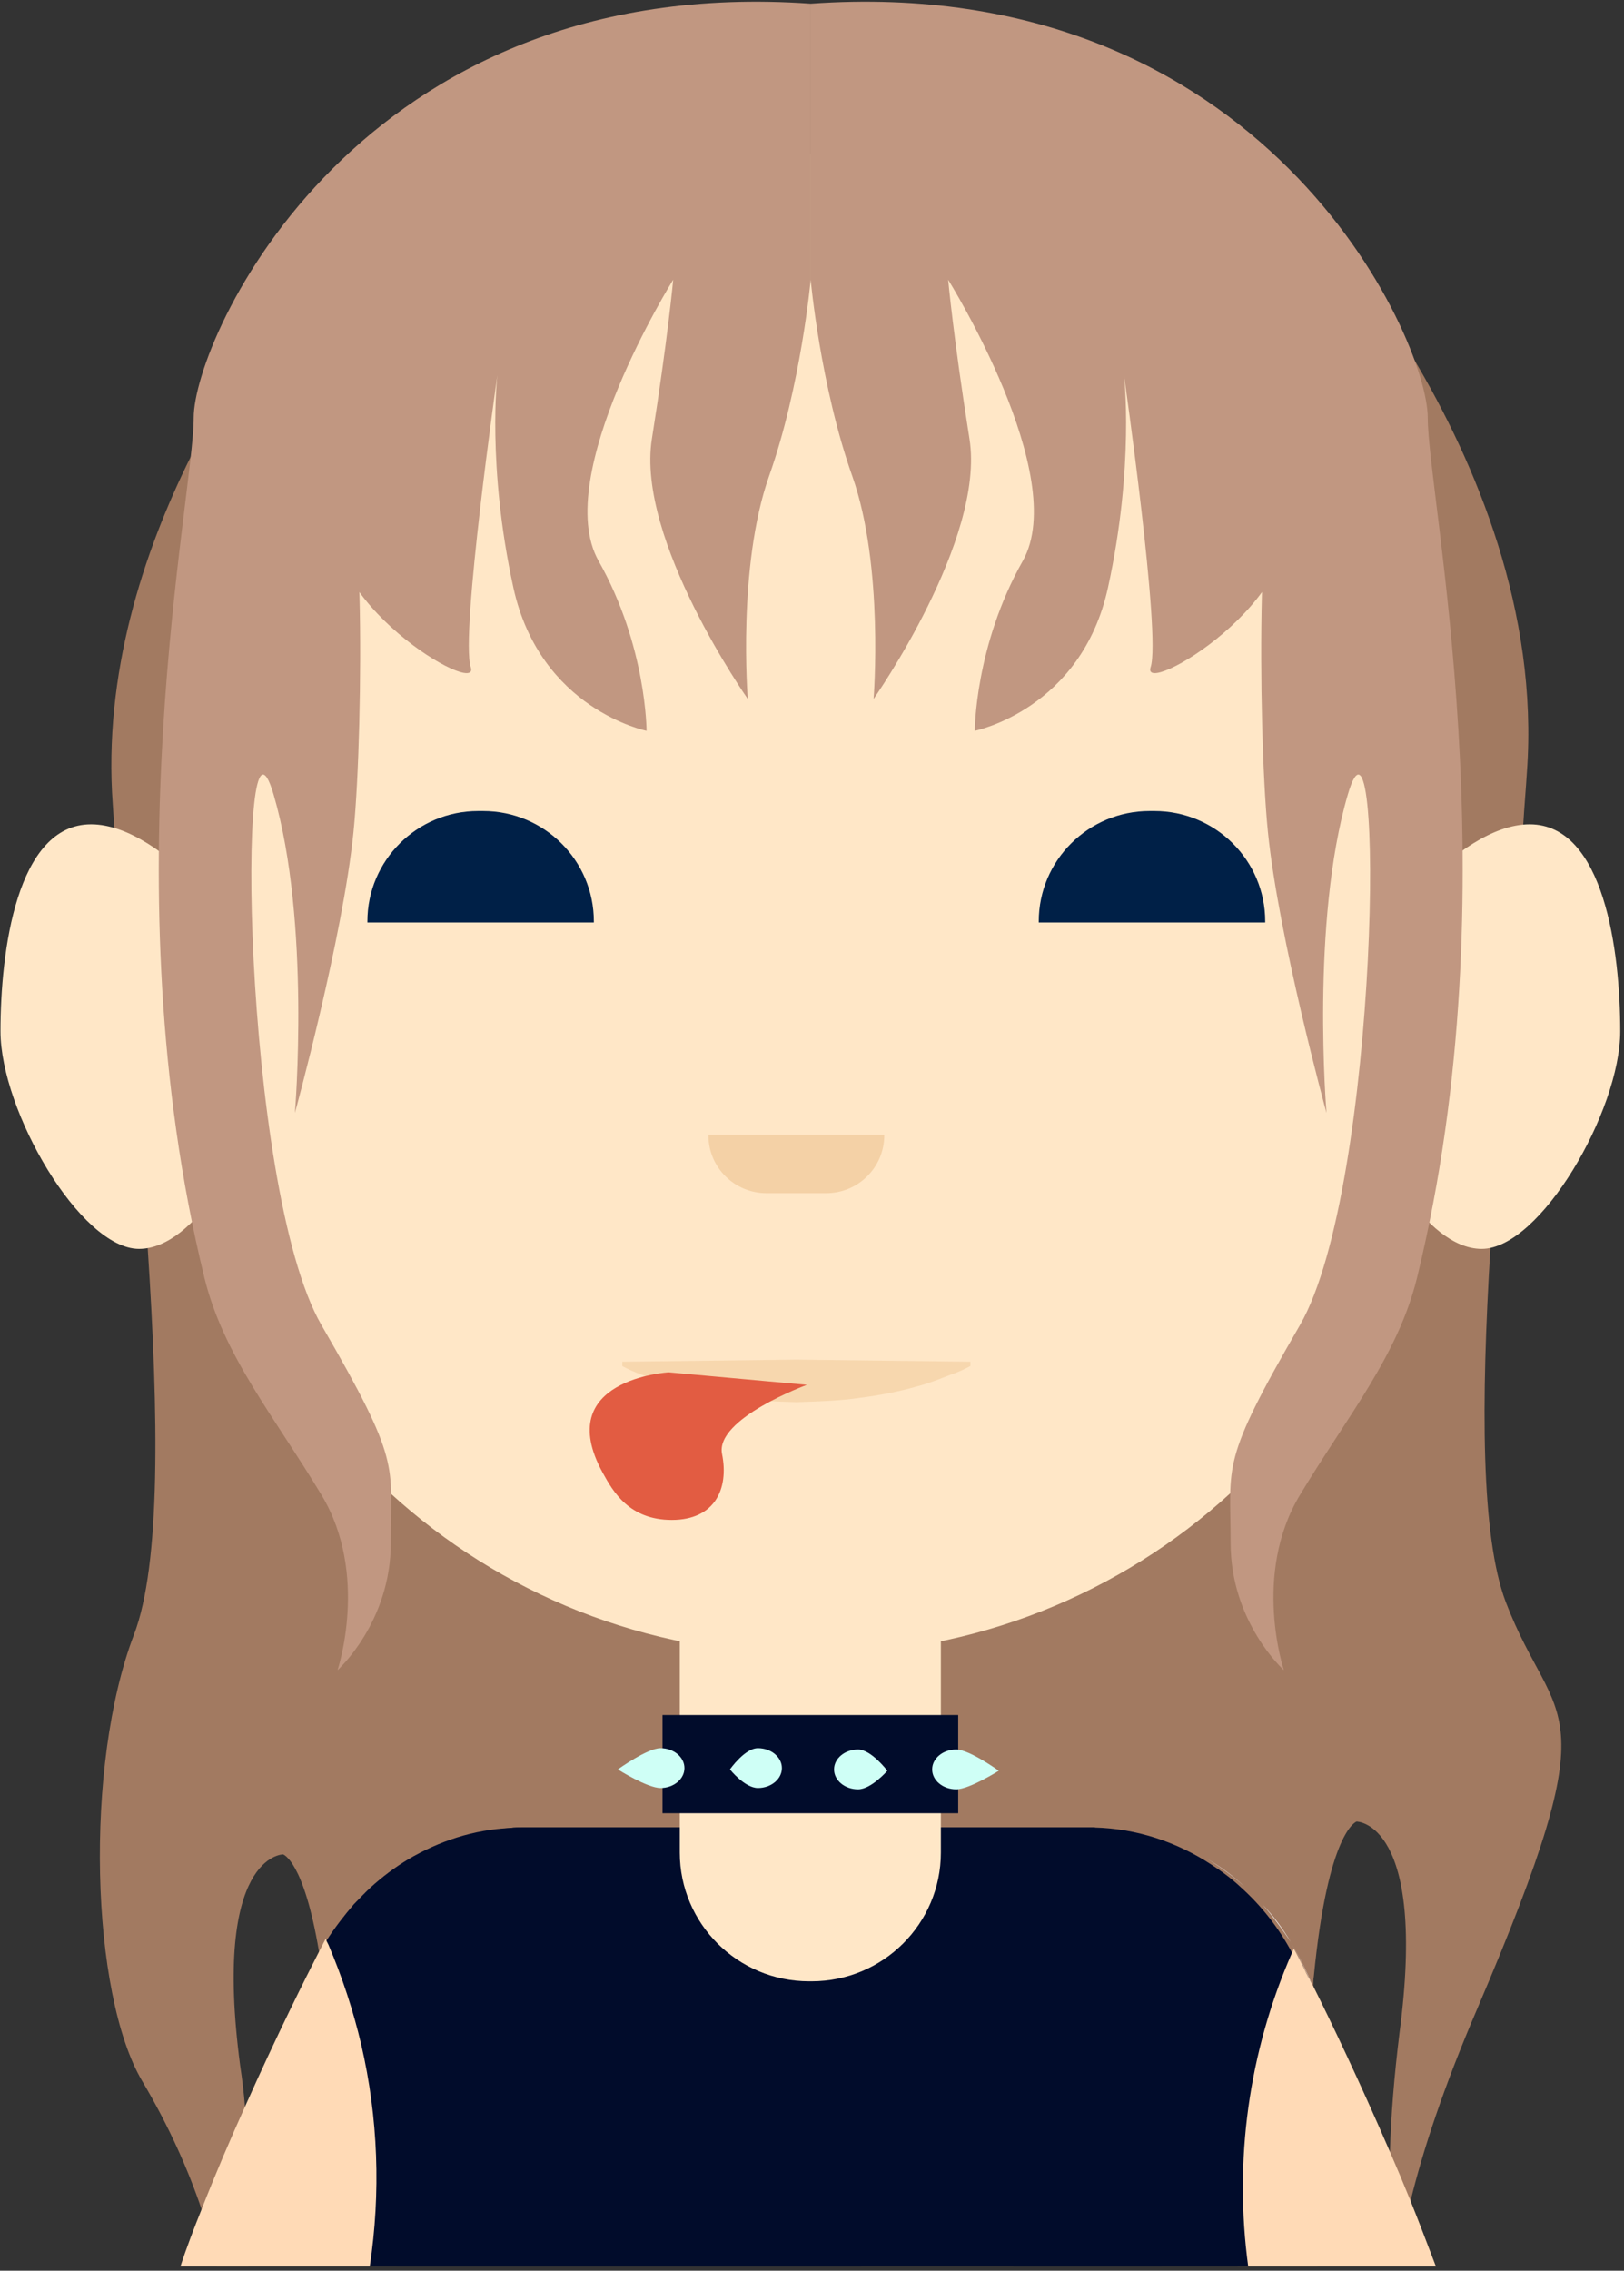 <svg viewBox="0 0 274 383" fill="none" xmlns="http://www.w3.org/2000/svg">
<rect x="0" y="0" width="274" height="383" fill="#333333" stroke="none"/>
<path d="M141.981 341.599C141.981 343.65 143.588 363.192 145.282 382.289H170.977C178.564 368.457 185.075 354.717 184.539 349.186C183.559 338.033 187.661 327.502 188.998 324.558C189.177 324.022 189.355 323.757 189.355 323.757C189.355 323.757 195.335 341.604 196.493 348.472C197.208 352.309 203.009 368.636 208.805 382.289H222.28C221.744 368.192 220.494 349.365 221.479 335.354C221.479 335.262 221.479 335.175 221.479 335.175C221.479 335.089 221.571 334.997 221.571 334.997C221.571 334.461 221.571 333.925 221.663 333.39C224.071 308.675 228.887 307.246 228.887 307.246C228.887 307.246 240.842 307.246 236.117 342.936C235.224 350.166 234.689 356.855 234.51 362.921C234.331 370.325 234.597 376.84 235.132 382.284H235.847C236.204 379.07 236.918 375.412 237.99 371.218C240.041 362.829 243.521 352.125 249.235 338.829C272.078 285.291 262.44 292.164 254.052 270.214C249.858 259.152 249.858 236.575 251.465 210.431C252.715 187.675 255.215 162.159 256.996 139.138C257.174 136.102 257.439 133.158 257.618 130.214C259.582 103.177 248.965 78.105 238.52 60.528C238.52 60.528 238.52 60.441 238.434 60.349C229.331 45.002 220.499 35.456 220.499 35.456C220.499 35.456 218.448 43.216 215.055 56.334C211.576 69.717 206.667 88.815 200.958 110.764C198.815 119.066 196.585 127.806 194.177 136.821C192.662 142.98 190.963 149.225 189.36 155.562C178.921 196.068 167.676 239.703 158.757 274.505C158.492 275.306 158.313 276.112 158.135 276.913C156.977 281.199 155.992 285.388 154.92 289.317C153.405 295.205 152.063 300.735 150.726 305.822C150.548 306.623 150.369 307.43 150.104 308.231C147.517 318.762 145.374 327.236 143.946 333.038C142.696 338.211 141.981 341.242 141.981 341.599Z" fill="#A27A61"/>
<path d="M24.018 351.059C28.569 358.733 31.778 366.049 34.013 372.651C35.085 376.044 35.977 379.254 36.6 382.289H41.952C42.396 374.702 42.309 365.605 41.33 355.345C41.151 353.115 40.886 350.794 40.529 348.472C35.799 312.782 47.758 312.782 47.758 312.782C47.758 312.782 51.238 313.762 53.825 329.201V329.466C53.912 329.823 53.912 330.18 54.004 330.624C54.361 333.033 54.718 335.711 54.983 338.834C55.162 340.528 55.249 342.314 55.34 344.186C56.233 355.875 56.412 370.243 56.412 382.284H68.101C73.81 369.973 79.52 357.212 80.147 353.911C81.306 347.043 87.285 329.196 87.285 329.196C87.285 329.196 93.265 341.599 92.102 354.625C91.658 359.442 96.475 370.417 102.811 382.284H131.899C133.328 365.151 134.665 348.911 134.665 347.038C134.665 346.503 133.506 341.686 131.542 333.563C129.848 327.048 127.705 318.394 125.118 308.221C124.94 307.419 124.761 306.613 124.496 305.812C123.246 300.639 121.817 295.195 120.302 289.307C119.322 285.47 118.338 281.454 117.266 277.26C116.373 274.046 115.572 270.658 114.679 267.265C113.786 263.693 112.807 260.035 111.914 256.29C109.949 248.795 107.898 241.034 105.847 233.09C105.669 232.197 105.398 231.483 105.22 230.59V230.504C105.133 230.233 105.041 229.968 104.954 229.702C98.709 205.431 92.107 179.823 85.857 155.552C84.25 149.215 82.556 142.97 80.948 136.811C78.805 128.245 76.576 119.857 74.525 111.918C68.28 87.825 63.106 67.569 59.805 54.992C57.483 46.068 56.147 40.981 56.147 40.981C56.147 40.981 42.942 55.171 32.232 76.763C32.232 76.855 32.232 76.855 32.232 76.942C24.115 93.269 17.421 113.795 19.028 135.653C19.115 136.99 19.206 138.332 19.293 139.669C20.9 162.154 23.401 187.497 24.916 210.426C26.788 238.892 27.145 263.872 22.594 275.74C14.206 297.7 15.278 336.339 24.018 351.059Z" fill="#A27A61"/>
<path d="M135.762 278.981H137.68C191.361 278.981 236.097 238.051 240.638 184.789L244.663 137.547C249.781 77.499 202.223 25.946 141.706 25.946H131.731C71.213 25.946 23.651 77.504 28.773 137.547L32.804 184.789C37.345 238.051 82.081 278.981 135.762 278.981Z" fill="#FFE7C7"/>
<path d="M42.33 159.625C42.33 159.625 27.947 139.037 15.364 139.037C2.782 139.037 0.083 160.523 0.083 173.947C0.083 187.376 13.568 210.647 23.457 210.647C33.345 210.647 41.437 192.743 41.437 192.743L42.33 159.625Z" fill="#FFE7C7"/>
<path d="M231.112 159.625C231.112 159.625 245.495 139.037 258.082 139.037C270.669 139.037 273.363 160.523 273.363 173.947C273.363 187.376 259.878 210.647 249.99 210.647C240.102 210.647 232.01 192.743 232.01 192.743L231.112 159.625Z" fill="#FFE7C7"/>
<path d="M222.739 338.947C221.663 334.936 219.933 331.14 217.78 327.63C219.861 331.069 221.586 334.936 222.739 338.947Z" fill="white"/>
<path d="M217.78 327.559C216.412 325.268 214.831 323.12 212.958 321.187C214.683 323.12 216.264 325.268 217.78 327.559Z" fill="white"/>
<path d="M210.081 318.323C208.137 316.46 205.983 314.884 203.754 313.598C205.983 314.955 208.142 316.532 210.081 318.323Z" fill="white"/>
<path d="M49.927 342.316C50.284 340.167 50.932 338.019 51.651 335.943C50.932 337.948 50.289 340.096 49.927 342.316Z" fill="white"/>
<path d="M49.896 342.315C49.539 343.743 52.304 344.009 55.34 344.187C57.483 344.279 59.713 344.366 60.963 344.902C61.586 345.167 62.035 345.616 62.035 346.152C62.035 347.31 67.836 367.03 68.101 368.458L66.851 382.291H195.963C193.641 359.713 191.233 338.478 189.003 324.559C187.396 314.656 185.881 308.497 184.631 308.232H88.086C87.464 308.232 86.75 308.232 86.122 308.319C79.606 308.854 73.632 311.084 68.366 314.477C66.581 315.635 64.887 316.885 63.279 318.314C60.157 321.079 57.478 324.38 55.427 328.039C54.891 328.84 54.356 329.733 53.998 330.625C53.106 332.319 52.305 334.105 51.677 335.978C50.968 338.034 50.254 340.177 49.896 342.315Z" fill="#010C2B"/>
<path d="M48.289 349.008C48.202 350.702 48.202 352.401 48.289 354.095V354.631C48.376 355.789 48.376 356.861 48.554 358.024L52.304 382.295H216.04C218.984 357.131 221.305 336.789 221.035 335.988C220.234 333.666 219.249 331.436 217.999 329.385C215.769 325.191 212.826 321.446 209.346 318.324C207.83 316.895 206.131 315.645 204.351 314.487C198.641 310.742 191.861 308.42 184.631 308.242H88.086C87.464 308.242 86.75 308.242 86.122 308.328C79.877 308.599 74.076 310.558 68.902 313.594C66.672 314.931 64.529 316.538 62.565 318.324C61.585 319.217 60.693 320.196 59.708 321.181C58.101 323.054 56.493 325.11 55.07 327.339C54.983 327.431 54.983 327.518 54.891 327.61C54.534 328.232 54.177 328.86 53.82 329.482C52.213 332.426 50.876 335.641 49.891 338.942C49.003 342.136 48.468 345.529 48.289 349.008Z" fill="#010C2B"/>
<path d="M34.013 372.652C32.763 375.774 31.513 378.989 30.442 382.29H62.386C64.259 369.887 63.815 357.218 60.958 344.906C59.621 339.197 57.743 333.482 55.427 328.043C55.335 327.865 55.248 327.686 55.157 327.507L55.065 327.329L54.978 326.972C54.978 326.972 54.534 327.773 53.82 329.201C51.677 333.395 46.769 343.12 41.33 355.345C38.921 360.697 36.421 366.499 34.013 372.652Z" fill="#FFDAB6"/>
<path d="M210.596 382.29H242.27C240.842 378.54 239.413 374.795 237.985 371.224C236.826 368.366 235.663 365.601 234.505 362.928C229.418 351.147 224.601 341.065 221.566 334.998C221.387 334.819 221.3 334.554 221.122 334.284C221.122 334.197 221.03 334.197 221.03 334.105V334.018C220.938 333.84 220.851 333.661 220.759 333.574C220.494 333.039 220.224 332.503 220.045 332.059C219.331 330.63 218.795 329.651 218.53 329.115C218.438 328.936 218.351 328.85 218.351 328.758C218.259 328.666 218.259 328.666 218.259 328.666L218.081 329.202C218.081 329.294 217.989 329.294 217.989 329.38C210.596 346.243 208.188 364.535 210.596 382.29Z" fill="#FFDAB6"/>
<path d="M136.501 334.187H136.94C148.981 334.187 158.742 324.467 158.742 312.472V258.092H114.694V312.472C114.694 324.467 124.46 334.187 136.501 334.187Z" fill="#FFE7C7"/>
<path d="M175.258 155.599H213.463V155.41C213.463 145.129 205.096 136.797 194.774 136.797H193.947C183.626 136.797 175.258 145.129 175.258 155.41V155.599Z" fill="#002047"/>
<path d="M100.194 155.599H61.989V155.41C61.989 145.129 70.356 136.797 80.678 136.797H81.504C91.826 136.797 100.194 145.129 100.194 155.41V155.599Z" fill="#002047"/>
<path d="M129.312 201.254H139.399C144.808 201.254 149.191 196.892 149.191 191.504V191.407H119.526V191.504C119.521 196.887 123.904 201.254 129.312 201.254Z" fill="#F4D1A6"/>
<g opacity="0.75">
<path d="M104.99 230.407C104.99 230.407 105.909 230.948 107.516 231.596C109.123 232.121 111.414 233.228 114.169 233.912C116.924 234.698 120.134 235.356 123.578 235.78C127.016 236.3 130.69 236.377 134.359 236.504C138.027 236.377 141.701 236.285 145.14 235.764C148.578 235.331 151.793 234.678 154.543 233.892C157.298 233.203 159.589 232.111 161.196 231.586C162.803 230.943 163.722 230.402 163.722 230.402V229.682C163.722 229.682 149.038 229.504 134.359 229.325C119.674 229.504 104.995 229.682 104.995 229.682L104.99 230.407Z" fill="#F4D1A6"/>
</g>
<path d="M136.777 0.623V47.171C136.777 47.171 138.399 65.075 143.792 80.294C149.186 95.514 147.39 117.893 147.39 117.893C147.39 117.893 166.268 91.035 163.569 74.029C160.87 57.018 159.972 47.176 159.972 47.176C159.972 47.176 180.646 80.299 172.559 94.621C164.467 108.943 164.467 123.265 164.467 123.265C164.467 123.265 182.447 119.684 186.942 99.096C191.437 78.509 189.641 63.289 189.641 63.289C189.641 63.289 195.932 107.153 194.136 112.525C192.34 117.898 221.106 100.887 216.611 85.672C212.116 70.452 212.116 122.373 213.917 140.276C215.713 158.18 223.806 187.722 223.806 187.722C223.806 187.722 221.112 155.496 227.403 134.011C233.694 112.525 232.796 200.253 219.31 223.529C205.825 246.805 207.626 246.805 207.626 260.229C207.626 273.658 216.617 281.715 216.617 281.715C216.617 281.715 211.223 265.602 219.316 252.173C227.408 238.744 235.877 228.631 239.092 215.473C255.271 149.231 240.888 83.881 240.888 70.452C240.878 57.018 213.188 -4.749 136.777 0.623Z" fill="#C19781"/>
<path d="M136.777 0.623V47.171C136.777 47.171 135.154 65.075 129.761 80.294C124.368 95.514 126.164 117.893 126.164 117.893C126.164 117.893 107.286 91.035 109.985 74.029C112.679 57.018 113.582 47.176 113.582 47.176C113.582 47.176 92.908 80.299 100.995 94.621C109.087 108.943 109.087 123.265 109.087 123.265C109.087 123.265 91.107 119.684 86.612 99.096C82.117 78.509 83.918 63.289 83.918 63.289C83.918 63.289 77.627 107.153 79.423 112.525C81.219 117.898 52.453 100.887 56.948 85.672C61.443 70.452 61.443 122.373 59.647 140.276C57.851 158.18 49.758 187.722 49.758 187.722C49.758 187.722 52.458 155.496 46.161 134.011C39.87 112.525 40.768 200.253 54.254 223.529C67.739 246.805 65.938 246.805 65.938 260.229C65.938 273.658 56.948 281.715 56.948 281.715C56.948 281.715 62.341 265.602 54.254 252.173C46.161 238.744 37.692 228.631 34.477 215.473C18.298 149.231 32.681 83.881 32.681 70.452C32.676 57.018 60.366 -4.749 136.777 0.623Z" fill="#C19781"/>
<path d="M112.817 231.468L136.129 233.585C136.129 233.585 120.623 239.274 121.822 245.239C123.021 251.208 120.537 256.367 113.348 256.367C106.158 256.367 103.439 251.601 101.694 248.422C93.01 232.6 112.817 231.468 112.817 231.468Z" fill="#E25C42"/>
<path d="M161.666 289.276H111.776V305.838H161.666V289.276Z" fill="#010C2B"/>
<path d="M104.24 298.451C104.24 298.451 109.199 301.584 111.434 301.584C113.669 301.584 115.48 300.079 115.48 298.227C115.48 296.374 113.669 294.869 111.434 294.869C109.199 294.874 104.24 298.451 104.24 298.451Z" fill="#CFFFF6"/>
<path d="M123.154 298.451C123.154 298.451 125.639 301.584 127.874 301.584C130.108 301.584 131.92 300.079 131.92 298.227C131.92 296.374 130.108 294.869 127.874 294.869C125.639 294.874 123.154 298.451 123.154 298.451Z" fill="#CFFFF6"/>
<path d="M168.513 298.675C168.513 298.675 163.553 301.808 161.319 301.808C159.084 301.808 157.273 300.303 157.273 298.45C157.273 296.598 159.084 295.093 161.319 295.093C163.558 295.093 168.513 298.675 168.513 298.675Z" fill="#CFFFF6"/>
<path d="M149.711 298.675C149.711 298.675 147.002 301.808 144.767 301.808C142.532 301.808 140.721 300.303 140.721 298.45C140.721 296.598 142.532 295.093 144.767 295.093C147.002 295.093 149.711 298.675 149.711 298.675Z" fill="#CFFFF6"/>
</svg>
